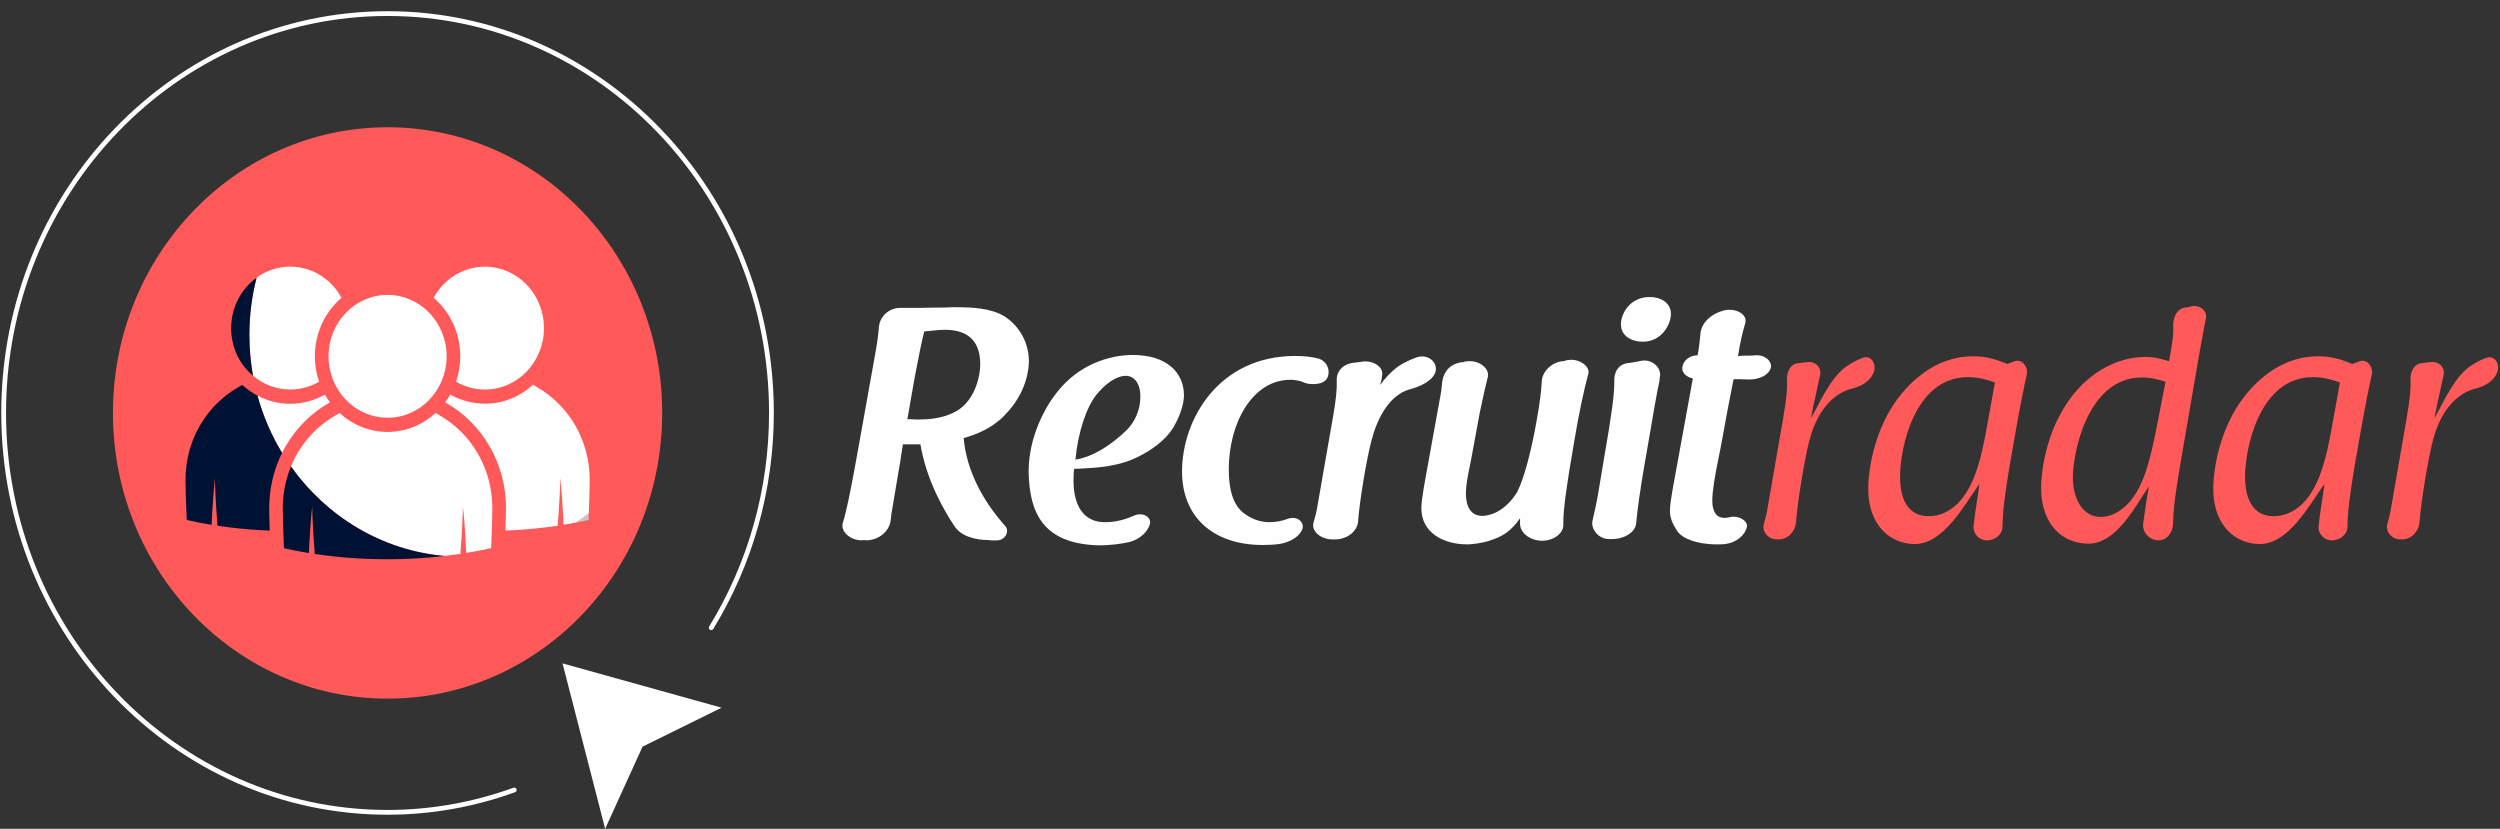 <svg width="184" height="61" viewBox="0 0 184 61" fill="none" xmlns="http://www.w3.org/2000/svg">
<rect x="0" y="0" width="184" height="61" fill="#333333" stroke="none"/>
<g id="Layer_x0020_1">
<g id="_2352787422304">
<path id="Vector" d="M66.781 30.854H67.016C67.18 30.854 67.344 30.878 67.508 30.878C68.374 30.878 69.265 30.803 70.132 30.39C71.677 29.708 72.145 27.807 72.145 26.808C72.145 24.86 70.974 24.273 69.545 24.273C69.148 24.273 68.772 24.322 68.023 24.396C67.79 25.371 67.672 25.931 67.321 27.783L66.783 30.854H66.781ZM73.972 30.536C73.011 31.536 71.864 31.975 70.926 32.242C71.136 34.63 72.332 36.871 73.995 38.724C74.323 39.113 73.972 39.795 73.339 39.771H72.94C72.894 39.771 72.822 39.747 72.753 39.747C71.746 39.747 70.716 39.454 70.247 38.724C69.802 38.066 69.356 37.287 68.912 36.36C68.326 35.118 67.929 33.825 67.742 32.704H66.453C66.337 33.508 66.195 34.385 66.031 35.31C65.867 36.235 65.726 37.163 65.585 37.967V38.063C65.585 38.112 65.562 38.16 65.562 38.186C65.562 38.21 65.562 38.308 65.539 38.381C65.421 39.111 64.673 39.769 63.735 39.769C63.712 39.769 63.689 39.745 63.594 39.745L63.43 39.769C62.587 39.769 61.86 39.135 62.024 38.501C62.306 37.648 62.586 36.137 62.867 34.674C63.031 33.773 63.195 32.87 63.359 31.945C63.71 29.997 64.061 28.046 64.389 26.194C64.576 25.219 64.648 24.536 64.694 24.025C64.763 23.318 65.396 22.636 66.333 22.66H67.786C68.372 22.636 69.215 22.636 69.52 22.636C69.707 22.636 69.894 22.612 70.035 22.612H70.363C71.441 22.612 72.94 22.66 73.947 23.294C75.33 24.221 75.727 25.586 75.727 26.585C75.727 27.121 75.586 28.877 73.97 30.532L73.972 30.536Z" fill="#FEFEFE"/>
<path id="_1" d="M79.151 33.826C80.44 33.631 81.798 32.754 82.97 31.608C83.508 31.048 83.931 30.195 83.931 29.196C83.931 28.149 83.439 27.661 82.853 27.661C82.502 27.661 81.705 27.832 80.698 29.05C79.971 29.951 79.34 31.803 79.151 33.826ZM81.377 38.431C82.22 38.431 82.924 38.186 83.485 37.943C84.072 37.674 84.774 38.04 84.633 38.577C84.469 39.113 83.977 39.649 83.134 39.894C82.548 40.016 81.823 40.137 80.839 40.137C76.763 40.016 75.756 37.749 75.708 34.703C75.708 32.096 76.973 29.901 77.77 28.903C79.386 26.808 81.682 26.126 83.368 26.126C85.873 26.126 87.139 27.418 87.139 29.1C87.139 29.782 86.811 30.733 86.296 31.56C85.733 32.437 84.703 33.143 83.883 33.559C82.407 34.339 80.837 34.436 79.057 34.51C79.034 34.606 79.01 34.925 79.01 35.387C79.01 36.557 79.338 38.457 81.375 38.433L81.377 38.431Z" fill="#FEFEFE"/>
<path id="_2" d="M96.953 26.369C97.68 26.539 97.914 27.245 97.727 27.733C97.586 28.122 97.163 28.269 96.648 28.269C96.344 28.269 96.085 28.221 95.898 28.122H95.921C95.64 28.026 95.335 27.952 94.984 27.952C92.127 27.952 90.439 31.217 90.439 34.532C90.439 35.726 90.626 37.189 91.681 37.869C92.291 38.284 92.875 38.431 93.439 38.431C93.954 38.431 94.399 38.333 94.845 38.162C95.524 37.967 96.016 38.455 95.852 38.943C95.641 39.502 94.937 39.918 94.166 40.038C93.815 40.086 93.369 40.112 92.949 40.112C89.247 40.112 86.998 38.017 86.998 34.702C86.998 30.9 89.668 26.198 95.337 26.198C96.039 26.198 96.554 26.272 96.953 26.369Z" fill="#FEFEFE"/>
<path id="_3" d="M98.101 30.731C98.335 29.415 98.406 28.61 98.383 28.05C98.335 27.44 98.734 26.832 99.554 26.71C99.789 26.686 99.999 26.662 100.163 26.636H100.14C100.983 26.465 101.78 26.953 101.734 27.537C101.71 27.611 101.71 27.854 101.662 28.024C101.639 28.145 101.591 28.219 101.57 28.341C101.944 27.829 102.389 27.342 102.928 26.953C103.327 26.684 103.819 26.465 104.286 26.294C105.152 26.025 105.856 26.71 105.643 27.392C105.433 28.026 104.542 28.464 103.653 28.684H103.676C102.785 28.929 101.591 29.953 100.958 32.365C100.607 33.631 100.067 36.823 99.951 38.409C99.88 39.139 99.108 39.725 98.194 39.701H98.076C97.257 39.701 96.506 39.141 96.67 38.483C96.788 38.068 96.906 37.63 96.952 37.313L98.1 30.733L98.101 30.731Z" fill="#FEFEFE"/>
<path id="_4" d="M108.243 33.972C107.985 35.214 107.892 35.776 107.892 36.312C107.892 37.213 108.197 37.969 109.111 37.969C109.509 37.969 110.728 37.775 111.712 36.141H111.689C112.18 35.24 112.744 32.973 113.072 31.096C113.33 29.684 113.446 28.733 113.469 28.125C113.492 27.418 114.055 26.76 114.921 26.589C114.945 26.589 115.039 26.589 115.085 26.565L115.039 26.616C115.155 26.541 115.367 26.493 115.483 26.493C116.21 26.395 117.005 26.933 116.912 27.468C116.584 28.686 116.233 30.27 115.859 32.513C115.272 35.876 115.062 37.51 115.062 38.411V38.605C115.085 39.264 114.337 39.799 113.492 39.799C112.601 39.799 111.829 39.189 111.876 38.483V38.142C111.594 38.555 111.289 38.896 110.869 39.214C109.816 39.944 108.363 40.066 107.987 40.066C106.207 40.066 104.613 39.189 104.613 37.41C104.613 37.068 104.661 36.727 104.8 35.826L105.971 29.369C106.066 28.905 106.112 28.516 106.135 28.223C106.183 27.589 106.534 26.858 107.447 26.688H107.401C107.447 26.664 107.541 26.664 107.636 26.664C107.659 26.664 107.728 26.64 107.754 26.64H107.707C107.777 26.616 107.894 26.591 108.012 26.591C108.809 26.495 109.628 27.079 109.511 27.713C109.277 28.688 109.16 29.152 108.996 29.979C108.973 30.101 108.924 30.272 108.903 30.418L108.247 33.976L108.243 33.972Z" fill="#FEFEFE"/>
<path id="_5" d="M122.978 23.104C122.978 23.908 122.276 25.151 120.916 25.151C120.119 25.151 119.299 24.761 119.299 23.858C119.299 23.104 119.955 21.86 121.408 21.86C122.228 21.86 122.978 22.273 122.978 23.102V23.104ZM121.105 33.789C120.683 36.219 120.495 37.656 120.426 38.481C120.38 39.187 119.535 39.675 118.646 39.675H118.458C117.708 39.699 117.124 39.017 117.193 38.407C117.193 38.383 117.216 38.333 117.216 38.284C117.334 37.777 117.498 37.094 117.662 36.099L118.061 33.715C118.622 30.502 118.835 28.923 118.811 28.05C118.788 27.466 119.047 26.758 119.936 26.71C120.264 26.662 120.499 26.613 120.756 26.563C121.552 26.393 122.231 27.003 122.185 27.635C122.162 27.733 122.139 27.904 122.139 28.026C122.044 28.466 121.927 29.046 121.788 29.85L121.109 33.789H121.105Z" fill="#FEFEFE"/>
<path id="_6" d="M127.92 26.198C128.083 25.151 128.224 24.565 128.458 23.762C128.622 23.128 127.756 22.664 126.936 22.835C125.929 23.08 125.225 23.762 125.155 24.541C125.109 25.028 125.061 25.54 124.945 26.15C124.336 26.15 123.89 26.539 123.821 27.027C123.751 27.416 124.125 27.757 124.594 27.856L123.118 35.947C123.001 36.629 122.908 37.165 122.908 37.628C122.908 38.116 123.095 38.553 123.446 39.091C123.797 39.603 124.804 40.066 126.374 40.066C126.538 40.066 126.82 40.066 126.984 40.042C127.827 39.92 128.436 39.384 128.577 38.776C128.647 38.361 128.039 37.947 127.406 38.044C127.219 38.094 127.055 38.118 126.915 38.118C126.4 38.118 126.025 37.753 126.025 36.852C126.025 36.145 126.212 35.048 126.471 33.781C126.54 33.416 126.658 32.904 126.751 32.343C126.868 31.684 127.009 30.954 127.127 30.296C127.268 29.563 127.406 28.833 127.524 28.249C127.547 28.102 127.57 28.03 127.595 27.908C127.923 27.908 128.298 27.908 128.743 27.932C129.517 27.932 130.196 27.591 130.336 27.055C130.431 26.567 129.868 26.08 129.166 26.154C128.93 26.178 128.651 26.178 128.346 26.178C128.228 26.178 128.11 26.202 127.995 26.202H127.923L127.92 26.198Z" fill="#FEFEFE"/>
<path id="_7" d="M131.247 30.731C131.481 29.415 131.552 28.586 131.527 28.026C131.481 27.44 131.737 26.808 132.301 26.734C132.536 26.71 132.746 26.686 132.933 26.662C133.52 26.539 134.081 26.979 133.965 27.587C133.871 28.05 133.473 29.756 133.286 30.779C133.824 29.878 134.669 27.831 135.886 26.977C136.378 26.636 136.801 26.441 137.152 26.319C137.715 26.148 138.112 26.782 137.925 27.342C137.69 28.048 136.988 28.438 136.286 28.608C135.184 28.877 133.849 29.9 133.194 32.337C132.843 33.629 132.302 36.846 132.187 38.453C132.117 39.159 131.554 39.721 130.875 39.695C130.829 39.695 130.806 39.695 130.759 39.695C130.173 39.695 129.658 39.159 129.822 38.549C129.94 38.136 130.055 37.696 130.103 37.331L131.251 30.727L131.247 30.731Z" fill="#FF595A"/>
<path id="_8" d="M148.276 26.587C148.837 26.393 149.306 27.027 149.165 27.611C148.978 28.416 148.721 29.658 148.322 31.925L147.9 34.337C147.5 36.677 147.385 37.969 147.385 38.748C147.385 39.334 146.847 39.747 146.283 39.771C145.697 39.795 145.205 39.308 145.253 38.724C145.348 37.724 145.676 35.922 145.676 35.63C144.597 37.117 143.076 40.04 140.921 40.04C139.21 40.04 137.501 38.748 137.501 35.971C137.501 34.801 137.9 30.268 141.39 27.587C141.953 27.147 143.288 26.222 145.232 26.222C146.285 26.222 146.989 26.491 147.738 26.784L148.276 26.589V26.587ZM146.823 28.147C146.38 28 145.722 27.757 144.833 27.757C140.898 27.757 139.843 33.021 139.843 35.068C139.843 36.749 140.429 37.991 141.951 37.991C142.817 37.991 143.849 37.578 144.669 36.334C145.348 35.31 145.793 33.898 146.216 31.534L146.825 28.147H146.823Z" fill="#FF595A"/>
<path id="_9" d="M160.503 33.972C160.269 35.435 159.941 37.213 159.941 38.529C159.918 39.163 159.519 39.747 158.911 39.771C158.232 39.771 157.646 39.211 157.741 38.503C157.787 38.114 158.022 36.504 158.163 35.798C157.249 37.068 155.844 40.014 153.713 40.014C151.84 40.014 150.224 38.65 150.224 35.878C150.224 35.196 150.411 31.769 152.588 29.044C153.9 27.39 155.844 26.27 157.883 26.27C158.609 26.27 159.077 26.417 159.641 26.587C159.876 25.295 159.992 24.541 159.945 24.005C159.922 23.371 160.225 22.712 160.811 22.64C160.999 22.616 161.162 22.592 161.303 22.544C161.89 22.422 162.474 22.861 162.356 23.445C162.216 24.079 162.075 24.932 161.77 26.613L160.505 33.972H160.503ZM152.561 35.078C152.561 36.779 153.312 38.046 154.623 38.046C155.466 38.046 156.662 37.486 157.505 35.758C158.184 34.345 158.466 32.886 159.38 28.094C158.817 27.928 158.325 27.781 157.646 27.781C153.547 27.781 152.563 33.545 152.563 35.076L152.561 35.078Z" fill="#FF595A"/>
<path id="_10" d="M173.669 26.587C174.231 26.393 174.699 27.027 174.559 27.611C174.372 28.416 174.115 29.658 173.716 31.925L173.293 34.337C172.894 36.677 172.778 37.969 172.778 38.748C172.778 39.334 172.24 39.747 171.677 39.771C171.09 39.795 170.599 39.308 170.647 38.724C170.741 37.724 171.069 35.922 171.069 35.63C169.991 37.117 168.469 40.04 166.314 40.04C164.604 40.04 162.895 38.748 162.895 35.971C162.895 34.801 163.294 30.268 166.783 27.587C167.346 27.147 168.681 26.222 170.626 26.222C171.679 26.222 172.383 26.491 173.131 26.784L173.669 26.589V26.587ZM172.217 28.147C171.773 28 171.116 27.757 170.226 27.757C166.291 27.757 165.236 33.021 165.236 35.068C165.236 36.749 165.823 37.991 167.345 37.991C168.211 37.991 169.243 37.578 170.062 36.334C170.741 35.31 171.187 33.898 171.609 31.534L172.219 28.147H172.217Z" fill="#FF595A"/>
<path id="_11" d="M177.136 30.731C177.369 29.415 177.441 28.586 177.416 28.026C177.369 27.44 177.626 26.808 178.189 26.734C178.425 26.71 178.635 26.686 178.822 26.662C179.408 26.539 179.97 26.979 179.854 27.587C179.759 28.05 179.362 29.756 179.175 30.779C179.713 29.878 180.558 27.831 181.775 26.977C182.267 26.636 182.689 26.441 183.04 26.319C183.604 26.148 184.001 26.782 183.814 27.342C183.579 28.048 182.876 28.438 182.174 28.608C181.073 28.877 179.738 29.9 179.082 32.337C178.731 33.629 178.191 36.846 178.075 38.453C178.006 39.159 177.443 39.721 176.764 39.695C176.717 39.695 176.694 39.695 176.648 39.695C176.062 39.695 175.547 39.159 175.711 38.549C175.828 38.136 175.944 37.696 175.992 37.331L177.14 30.727L177.136 30.731Z" fill="#FF595A"/>
<g id="Group">
<g id="Group_2">
<path id="Vector_2" d="M28.526 9.366C39.688 9.366 48.737 18.779 48.737 30.392C48.737 42.005 39.688 51.42 28.526 51.42C17.363 51.42 8.312 42.007 8.312 30.392C8.312 18.779 17.361 9.366 28.526 9.366Z" fill="#FF595A"/>
<path id="Vector_3" d="M18.95 29.118C19.675 29.501 20.493 29.718 21.359 29.718C22.283 29.718 23.151 29.473 23.911 29.044C24.025 29.242 24.149 29.435 24.284 29.618C24.249 29.638 24.214 29.656 24.179 29.678C22.692 30.535 21.516 31.819 20.759 33.334C19.974 32.04 19.359 30.625 18.948 29.12L18.95 29.118Z" fill="#FEFEFE"/>
<path id="Vector_4" d="M18.115 27.155C18.271 27.338 18.441 27.506 18.622 27.659C18.447 26.684 18.354 25.676 18.354 24.649C18.354 23.19 18.541 21.777 18.889 20.431C18.821 20.479 18.754 20.531 18.688 20.583C18.754 20.529 18.819 20.479 18.887 20.431C19.589 19.923 20.442 19.626 21.36 19.626C22.98 19.626 24.39 20.549 25.136 21.916C23.939 22.937 23.173 24.488 23.173 26.222C23.173 26.878 23.283 27.506 23.483 28.09C22.855 28.458 22.131 28.668 21.36 28.668C20.322 28.668 19.369 28.289 18.621 27.657C18.439 27.502 18.27 27.334 18.113 27.153L18.115 27.155Z" fill="#FEFEFE"/>
<path id="Vector_5" d="M41.48 38.623C41.413 37.219 41.301 35.639 41.23 35.194C41.245 35.668 41.158 37.281 41.048 38.692C39.82 38.876 38.531 38.997 37.204 39.049C37.227 38.31 37.241 37.686 37.241 37.416V37.383C37.241 34.185 35.572 31.237 32.885 29.68C32.847 29.654 32.808 29.631 32.77 29.607C32.905 29.427 33.028 29.236 33.14 29.038C33.898 29.467 34.768 29.712 35.692 29.712C37.048 29.712 38.288 29.184 39.231 28.315C39.332 28.371 39.432 28.433 39.536 28.502C41.839 29.824 43.402 32.377 43.402 35.306V35.339C43.402 35.69 43.379 36.709 43.336 37.791C43.031 38.023 42.719 38.246 42.399 38.457C42.098 38.515 41.791 38.569 41.482 38.62L41.48 38.623Z" fill="#FEFEFE"/>
<path id="Vector_6" d="M35.69 19.628C38.091 19.628 40.036 21.653 40.036 24.149C40.036 26.646 38.09 28.67 35.69 28.67C34.918 28.67 34.195 28.46 33.566 28.092C33.767 27.508 33.877 26.88 33.877 26.224C33.877 24.49 33.111 22.939 31.913 21.918C32.661 20.551 34.072 19.628 35.69 19.628Z" fill="#FEFEFE"/>
<path id="Vector_7" d="M32.748 40.919C28.109 40.522 24.037 38.017 21.417 34.329C21.275 34.676 21.153 35.038 21.061 35.409C21.155 35.038 21.275 34.676 21.417 34.327C22.075 32.734 23.231 31.413 24.681 30.581C24.787 30.515 24.893 30.458 24.997 30.402C25.941 31.265 27.175 31.789 28.525 31.789C29.881 31.789 31.12 31.261 32.065 30.392C32.165 30.448 32.267 30.511 32.37 30.579C34.673 31.901 36.235 34.454 36.235 37.383V37.416C36.235 37.817 36.204 39.097 36.148 40.341C35.556 40.474 34.943 40.594 34.316 40.696C34.248 39.292 34.139 37.712 34.065 37.267C34.081 37.741 33.994 39.354 33.884 40.765C33.512 40.821 33.132 40.869 32.748 40.915C32.418 40.953 32.082 40.987 31.745 41.016C32.082 40.985 32.416 40.953 32.748 40.915V40.919Z" fill="#FEFEFE"/>
<path id="Vector_8" d="M28.526 30.745C26.124 30.745 24.18 28.721 24.18 26.224C24.18 23.728 26.126 21.703 28.526 21.703C30.925 21.703 32.871 23.728 32.871 26.224C32.871 28.723 30.925 30.745 28.526 30.745Z" fill="#FEFEFE"/>
<path id="Vector_9" d="M20.543 33.806C20.341 34.277 20.179 34.769 20.059 35.274C20.057 35.278 20.057 35.282 20.057 35.286C20.019 35.445 19.986 35.605 19.959 35.766C19.955 35.784 19.951 35.804 19.949 35.822C19.922 35.977 19.899 36.133 19.88 36.29C19.878 36.314 19.874 36.336 19.872 36.36C19.855 36.517 19.839 36.675 19.83 36.834C19.83 36.854 19.828 36.872 19.828 36.892C19.818 37.056 19.812 37.223 19.812 37.389V37.422C19.812 37.456 19.812 37.496 19.812 37.54C19.812 37.584 19.814 37.634 19.814 37.688C19.816 37.797 19.818 37.923 19.822 38.066C19.828 38.347 19.837 38.688 19.849 39.053C18.854 39.013 17.881 38.935 16.936 38.82C16.622 38.782 16.311 38.74 16.005 38.694C15.991 38.517 15.978 38.337 15.966 38.158C15.941 37.799 15.918 37.436 15.897 37.092C15.887 36.92 15.877 36.753 15.87 36.595C15.852 36.276 15.841 35.985 15.833 35.746C15.829 35.626 15.827 35.519 15.825 35.427C15.823 35.335 15.823 35.258 15.827 35.198C15.818 35.254 15.808 35.327 15.798 35.415C15.789 35.503 15.777 35.608 15.765 35.724C15.76 35.782 15.754 35.842 15.75 35.907C15.733 36.099 15.715 36.316 15.698 36.551C15.686 36.707 15.675 36.872 15.665 37.04C15.654 37.209 15.644 37.383 15.632 37.56C15.621 37.737 15.611 37.915 15.601 38.094C15.592 38.272 15.582 38.451 15.575 38.628C14.948 38.525 14.336 38.407 13.744 38.272C13.723 37.805 13.704 37.333 13.69 36.906C13.686 36.763 13.682 36.625 13.677 36.494C13.673 36.362 13.669 36.238 13.667 36.121C13.665 36.005 13.663 35.896 13.659 35.798C13.655 35.602 13.653 35.447 13.653 35.347V35.315C13.653 34.947 13.678 34.588 13.725 34.235C13.748 34.058 13.777 33.884 13.812 33.711C13.898 33.28 14.02 32.862 14.172 32.461C14.355 31.979 14.583 31.522 14.851 31.092C14.94 30.95 15.034 30.809 15.131 30.673C15.179 30.605 15.229 30.539 15.281 30.47C15.434 30.272 15.596 30.079 15.767 29.896C16.28 29.349 16.869 28.881 17.517 28.508C17.623 28.442 17.729 28.385 17.833 28.329C17.91 28.399 17.989 28.466 18.069 28.532C18.086 28.546 18.105 28.562 18.123 28.576C18.202 28.638 18.281 28.698 18.362 28.757C18.364 28.759 18.366 28.759 18.368 28.761C18.458 28.825 18.553 28.887 18.647 28.945C18.651 28.947 18.657 28.951 18.661 28.953C18.755 29.012 18.852 29.066 18.95 29.118C19.363 30.623 19.978 32.038 20.761 33.332C20.684 33.484 20.613 33.641 20.545 33.797C20.543 33.8 20.543 33.803 20.541 33.806H20.543Z" fill="#001233"/>
<path id="Vector_10" d="M18.887 20.431C18.539 21.777 18.352 23.19 18.352 24.649C18.352 25.676 18.445 26.684 18.62 27.659C18.439 27.505 18.269 27.336 18.113 27.155C18.105 27.147 18.1 27.139 18.094 27.133C18.051 27.081 18.009 27.031 17.966 26.977C17.957 26.965 17.947 26.951 17.936 26.937C17.899 26.888 17.864 26.838 17.828 26.788C17.816 26.772 17.806 26.756 17.795 26.74C17.762 26.69 17.729 26.64 17.697 26.589C17.687 26.573 17.677 26.557 17.666 26.541C17.633 26.487 17.602 26.433 17.573 26.377C17.565 26.363 17.558 26.349 17.55 26.335C17.515 26.268 17.48 26.202 17.45 26.134C17.448 26.13 17.446 26.128 17.446 26.124C17.411 26.05 17.378 25.975 17.347 25.897C17.347 25.895 17.345 25.895 17.345 25.893C17.317 25.823 17.291 25.751 17.266 25.678C17.259 25.658 17.253 25.636 17.245 25.616C17.228 25.562 17.21 25.508 17.195 25.454C17.187 25.428 17.18 25.399 17.174 25.373C17.16 25.323 17.147 25.273 17.135 25.223C17.128 25.193 17.122 25.163 17.116 25.133C17.106 25.082 17.097 25.034 17.087 24.984C17.081 24.952 17.075 24.922 17.072 24.892C17.064 24.842 17.056 24.789 17.05 24.739C17.046 24.709 17.043 24.679 17.039 24.647C17.033 24.591 17.029 24.535 17.025 24.478C17.023 24.452 17.021 24.426 17.019 24.4C17.016 24.316 17.012 24.234 17.012 24.149C17.012 24.061 17.016 23.973 17.019 23.886C17.021 23.86 17.023 23.832 17.025 23.806C17.029 23.746 17.035 23.686 17.043 23.623C17.046 23.593 17.05 23.563 17.054 23.535C17.062 23.475 17.072 23.417 17.081 23.359C17.085 23.333 17.089 23.306 17.095 23.28C17.108 23.206 17.125 23.132 17.143 23.058C17.145 23.05 17.147 23.04 17.149 23.032C17.168 22.947 17.191 22.865 17.216 22.783C17.222 22.767 17.228 22.751 17.233 22.733C17.253 22.668 17.276 22.604 17.299 22.542C17.307 22.52 17.317 22.498 17.324 22.478C17.347 22.418 17.372 22.357 17.398 22.299C17.405 22.281 17.413 22.261 17.423 22.243C17.453 22.173 17.488 22.101 17.523 22.032C17.525 22.028 17.527 22.024 17.529 22.018C17.608 21.866 17.697 21.717 17.791 21.575C17.799 21.565 17.805 21.555 17.812 21.545C17.855 21.482 17.897 21.424 17.942 21.364C17.949 21.354 17.955 21.344 17.963 21.336C18.119 21.131 18.294 20.941 18.482 20.768C18.483 20.766 18.485 20.766 18.487 20.764C18.547 20.708 18.609 20.656 18.672 20.602C18.678 20.598 18.684 20.593 18.688 20.589C18.753 20.535 18.819 20.485 18.889 20.437L18.887 20.431Z" fill="#001233"/>
<path id="Vector_11" d="M43.313 38.268C43.012 38.337 42.705 38.401 42.397 38.459C42.717 38.248 43.029 38.027 43.334 37.793C43.328 37.949 43.32 38.108 43.315 38.266L43.313 38.268Z" fill="#C8C8C9"/>
<path id="Vector_12" d="M32.748 40.919C32.418 40.957 32.082 40.989 31.745 41.019C31.723 41.021 31.702 41.023 31.681 41.025C31.353 41.053 31.021 41.078 30.688 41.098C30.682 41.098 30.676 41.098 30.668 41.1C30.346 41.118 30.022 41.132 29.696 41.142C29.631 41.144 29.567 41.146 29.501 41.148C29.177 41.156 28.853 41.162 28.525 41.162C27.825 41.162 27.134 41.142 26.456 41.106C25.796 41.07 25.15 41.015 24.513 40.945C24.058 40.895 23.608 40.837 23.165 40.771C23.132 40.329 23.099 39.87 23.072 39.43C23.061 39.254 23.051 39.081 23.041 38.916C23.032 38.754 23.024 38.597 23.016 38.449C23.012 38.369 23.009 38.292 23.007 38.216C23.001 38.074 22.995 37.941 22.991 37.821C22.989 37.761 22.987 37.702 22.987 37.648C22.983 37.49 22.983 37.361 22.985 37.273C22.949 37.496 22.902 38.001 22.856 38.627C22.845 38.784 22.833 38.949 22.823 39.117C22.812 39.286 22.8 39.46 22.791 39.637C22.781 39.813 22.769 39.992 22.76 40.171C22.75 40.349 22.74 40.528 22.733 40.704C22.106 40.602 21.494 40.484 20.9 40.349C20.842 39.105 20.811 37.825 20.811 37.423V37.391C20.811 37.271 20.815 37.151 20.821 37.03C20.823 37 20.823 36.972 20.825 36.942C20.838 36.699 20.862 36.458 20.896 36.223C20.9 36.203 20.902 36.183 20.906 36.163C20.943 35.918 20.993 35.676 21.051 35.439C21.053 35.431 21.055 35.423 21.056 35.413C21.151 35.041 21.271 34.68 21.413 34.333C24.033 38.019 28.105 40.526 32.744 40.923L32.748 40.919Z" fill="#001233"/>
</g>
<path id="Vector_13" d="M44.539 61L41.402 48.825L53.107 52.086L47.293 54.952L44.539 61Z" fill="#FEFEFE"/>
<g id="Group_3">
<path id="Vector_14" d="M37.849 58.141C34.852 59.23 31.7 59.788 28.523 59.788C12.918 59.788 0.269 46.628 0.269 30.394C0.269 14.16 12.918 1 28.523 1C44.128 1 56.778 14.16 56.778 30.394C56.778 35.995 55.241 41.479 52.345 46.201" stroke="#FEFEFE" stroke-width="0.351" stroke-miterlimit="22.926" stroke-linecap="round" stroke-linejoin="round"/>
</g>
</g>
</g>
</g>
</svg>
